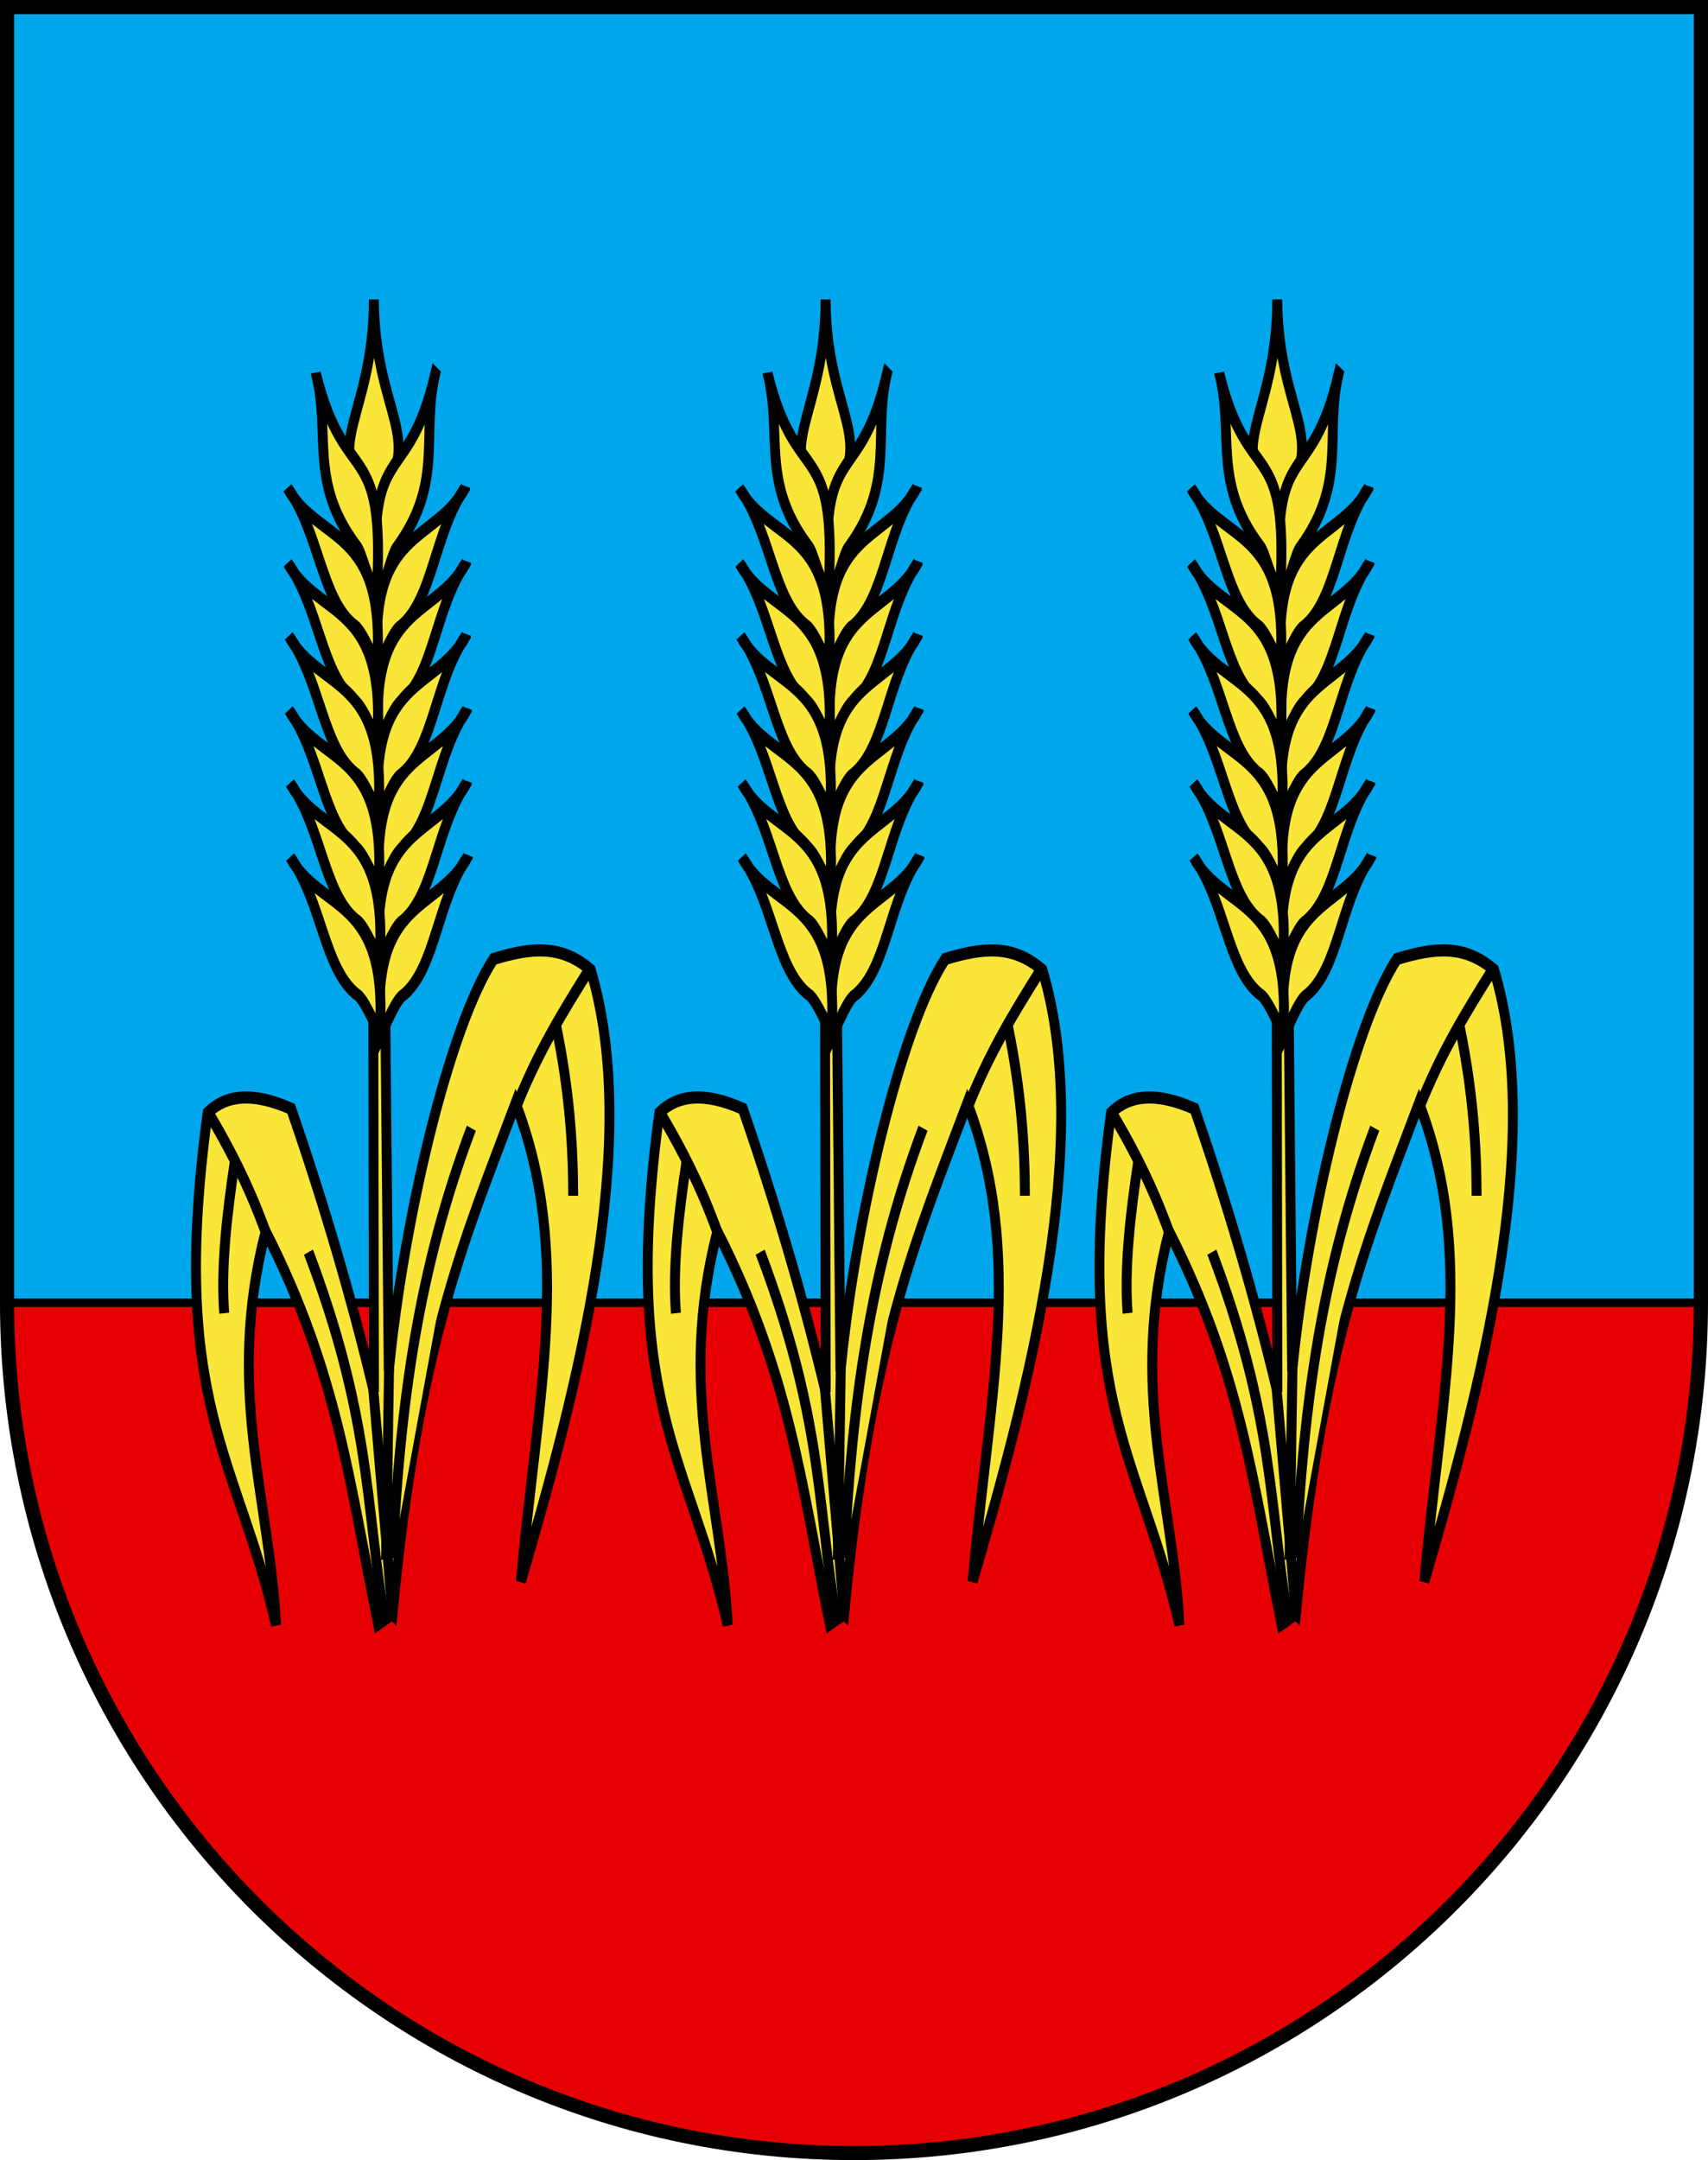 ﻿<?xml version="1.0" encoding="UTF-8" standalone="no"?>
<svg
   xmlns:dc="http://purl.org/dc/elements/1.1/"
   xmlns:cc="http://creativecommons.org/ns#"
   xmlns:rdf="http://www.w3.org/1999/02/22-rdf-syntax-ns#"
   xmlns:svg="http://www.w3.org/2000/svg"
   xmlns="http://www.w3.org/2000/svg"
   xmlns:sodipodi="http://sodipodi.sourceforge.net/DTD/sodipodi-0.dtd"
   xmlns:inkscape="http://www.inkscape.org/namespaces/inkscape"
   height="765"
   width="605"
   version="1.0"
   id="svg20"
   sodipodi:version="0.32"
   inkscape:version="0.91 r13725"
   sodipodi:docname="COMUNE_AA-Stemma.svg"
   inkscape:output_extension="org.inkscape.output.svg.inkscape"
   sodipodi:modified="true">
  <defs
     id="defs29" />
  <sodipodi:namedview
     inkscape:window-height="665"
     inkscape:window-width="1304"
     inkscape:pageshadow="2"
     inkscape:pageopacity="0.0"
     guidetolerance="10.0"
     gridtolerance="10.0"
     objecttolerance="10.0"
     borderopacity="1.0"
     bordercolor="#666666"
     pagecolor="#ffffff"
     id="base"
     inkscape:zoom="0.47449367"
     inkscape:cx="446.54987"
     inkscape:cy="400.31418"
     inkscape:window-x="19"
     inkscape:window-y="8"
     inkscape:current-layer="layer1"
     showgrid="false"
     showguides="true"
     inkscape:guide-bbox="true"
     inkscape:window-maximized="0"
     inkscape:snap-bbox="false"
     inkscape:bbox-paths="true"
     inkscape:bbox-nodes="true"
     inkscape:snap-bbox-edge-midpoints="true"
     inkscape:snap-bbox-midpoints="true"
     inkscape:object-paths="true"
     inkscape:snap-intersection-paths="true"
     inkscape:object-nodes="true"
     inkscape:snap-smooth-nodes="true"
     inkscape:snap-midpoints="true"
     inkscape:snap-global="true"
     inkscape:snap-nodes="false"
     inkscape:snap-object-midpoints="true"
     inkscape:snap-others="false" />
  <desc
     id="desc22">Coat of arms of Prato allo Stelvio/Prad am Stilfserjoch</desc>
  <g
     inkscape:groupmode="layer"
     id="layer1"
     inkscape:label="Fond écu"
     style="opacity:1"
     transform="translate(1,1)">
    <path
       id="path1899"
       d="M 1.5,460.368 C 1.5,626.678 135.815,761.5 301.5,761.5 467.185,761.5 601.5,626.678 601.5,460.368 c -600,-2e-5 0,0 -600,0 z"
       style="fill:#e60003;fill-opacity:1;stroke:#000000;stroke-width:0;stroke-miterlimit:4;stroke-dasharray:none;stroke-opacity:1"
       inkscape:connector-curvature="0"
       sodipodi:nodetypes="cscc" />
    <path
       inkscape:connector-curvature="0"
       id="path1899-3"
       d="m 1.5,1.5 0,458.868 c 600,2e-5 -5e-6,2e-5 600,0 l 0,-458.868 z"
       style="opacity:1;fill:#00a6ec;fill-opacity:1;stroke:#000000;stroke-width:0;stroke-miterlimit:4;stroke-dasharray:none;stroke-opacity:1"
       sodipodi:nodetypes="ccccc" />
    <path
       style="fill:black;fill-opacity:1;stroke:none;stroke-width:5;stroke-miterlimit:4;stroke-dasharray:none;stroke-opacity:1"
       d="M -1,-1 L -1,1.5 L -1,460.375 C -1,628.032 134.458,764 301.5,764 C 468.542,764 604,628.032 604,460.375 L 604,1.5 L 604,-1 L 601.5,-1 L 1.5,-1 L -1,-1 z M 4,4 L 599,4 L 599,460.375 C 599,625.34 465.829,759 301.5,759 C 137.171,759 4,625.34 4,460.375 L 4,4 z "
       id="path2843" />
    <path
       style="fill:none;fill-rule:evenodd;stroke:#000000;stroke-width:3;stroke-linecap:butt;stroke-linejoin:miter;stroke-opacity:1;stroke-miterlimit:4;stroke-dasharray:none"
       d="m 1.5,460.368 600,0"
       id="path4139"
       inkscape:connector-curvature="0" />
    <g
       id="g4799">
      <g
         id="g8763"
         style="display:inline;opacity:1;fill:#fae638;fill-opacity:1;stroke:#000000;stroke-width:3;stroke-miterlimit:4;stroke-dasharray:none;stroke-opacity:1"
         transform="matrix(-1.023,0,0,1.255,1270.529,-27.117)">
        <g
           style="fill:#fae638;fill-opacity:1"
           id="g2288"
           transform="matrix(0.857,-0.758,0.758,0.857,-60.668,913.133)">
          <path
             style="fill:#fae638;fill-opacity:1;fill-rule:evenodd;stroke:#000000;stroke-width:3;stroke-linecap:butt;stroke-linejoin:miter;stroke-miterlimit:4;stroke-dasharray:none;stroke-opacity:1"
             d="m 1017.46,390.159 c 38.552,-55.338 45.081,-84.275 55.556,-119.048 -37.682,16.27 -52.886,49.952 -79.365,87.302 18.743,-46.96 44.27,-105.443 84.127,-126.984 10.903,1.209 17.138,7.787 23.809,17.46 -1.058,21.492 -21.958,65.853 -43.651,97.222 l 57.143,-63.095 2.778,2.381 -59.921,67.46 c 20.616,-12.982 42.347,-24.849 65.079,-35.714 11.772,4.683 17.051,10.664 18.254,17.46 -38.516,61.486 -63.176,57.699 -99.206,80.952 22.248,-22.241 50.052,-33.371 66.667,-70.635 -39.732,11.838 -59.941,29.548 -89.683,50 l -1.587,-4.762 z"
             id="path8765"
             sodipodi:nodetypes="ccccccccccccccc"
             inkscape:connector-curvature="0" />
          <g
             style="fill:#fae638;fill-opacity:1;stroke:#000000;stroke-width:3;stroke-miterlimit:4;stroke-dasharray:none;stroke-opacity:1"
             id="g8767">
            <path
               sodipodi:nodetypes="ccc"
               id="path8769"
               d="m 1236.49,151.036 c -19.492,22.085 -11.329,38.486 -33.552,37.354 -1.551,-22.514 14.377,-16.024 33.552,-37.354 z"
               style="display:inline;fill:#fae638;fill-opacity:1;fill-rule:evenodd;stroke:#000000;stroke-width:3;stroke-linecap:butt;stroke-linejoin:miter;stroke-miterlimit:4;stroke-dasharray:none;stroke-opacity:1"
               inkscape:connector-curvature="0" />
            <g
               style="fill:#fae638;fill-opacity:1;stroke:#000000;stroke-width:3;stroke-miterlimit:4;stroke-dasharray:none;stroke-opacity:1"
               id="g8771">
              <path
                 style="display:inline;fill:#fae638;fill-opacity:1;fill-rule:evenodd;stroke:#000000;stroke-width:3;stroke-linecap:butt;stroke-linejoin:miter;stroke-miterlimit:4;stroke-dasharray:none;stroke-opacity:1"
                 d="m 1210.439,152.46 c -13.245,27.249 5.455,25.132 -22.222,51.587 -1.134,-3.377 2.915,-9.586 2.551,-12.341 0.137,-21.16 13.048,-25.216 19.672,-39.246 z"
                 id="path8773"
                 sodipodi:nodetypes="cccc"
                 inkscape:connector-curvature="0" />
              <path
                 style="display:inline;fill:#fae638;fill-opacity:1;fill-rule:evenodd;stroke:#000000;stroke-width:3;stroke-linecap:butt;stroke-linejoin:miter;stroke-miterlimit:4;stroke-dasharray:none;stroke-opacity:1"
                 d="m 1185.042,167.54 c -2.531,16.138 15.772,27.116 -9.524,50.397 0.91,-4.095 2.412,-9.997 1.461,-12.117 -2.788,-11.344 7.739,-23.86 8.063,-38.28 z"
                 id="path8775"
                 sodipodi:nodetypes="cccc"
                 inkscape:connector-curvature="0" />
              <path
                 style="display:inline;fill:#fae638;fill-opacity:1;fill-rule:evenodd;stroke:#000000;stroke-width:3;stroke-linecap:butt;stroke-linejoin:miter;stroke-miterlimit:4;stroke-dasharray:none;stroke-opacity:1"
                 d="m 1172.578,181.23 c -2.531,16.138 15.772,27.116 -9.524,50.397 0.91,-4.095 2.412,-9.997 1.461,-12.117 -2.788,-11.344 7.739,-23.86 8.063,-38.28 z"
                 id="path8777"
                 sodipodi:nodetypes="cccc"
                 inkscape:connector-curvature="0" />
              <path
                 style="display:inline;fill:#fae638;fill-opacity:1;fill-rule:evenodd;stroke:#000000;stroke-width:3;stroke-linecap:butt;stroke-linejoin:miter;stroke-miterlimit:4;stroke-dasharray:none;stroke-opacity:1"
                 d="m 1160.673,194.722 c -2.531,16.138 15.772,27.116 -9.524,50.397 0.91,-4.095 2.412,-9.997 1.461,-12.117 -2.788,-11.344 7.739,-23.86 8.063,-38.28 z"
                 id="path8779"
                 sodipodi:nodetypes="cccc"
                 inkscape:connector-curvature="0" />
              <path
                 style="display:inline;fill:#fae638;fill-opacity:1;fill-rule:evenodd;stroke:#000000;stroke-width:3;stroke-linecap:butt;stroke-linejoin:miter;stroke-miterlimit:4;stroke-dasharray:none;stroke-opacity:1"
                 d="m 1148.372,208.214 c -2.531,16.138 15.772,27.116 -9.524,50.397 0.91,-4.095 2.412,-9.997 1.461,-12.117 -2.788,-11.344 7.739,-23.86 8.063,-38.28 z"
                 id="path8781"
                 sodipodi:nodetypes="cccc"
                 inkscape:connector-curvature="0" />
              <path
                 style="display:inline;fill:#fae638;fill-opacity:1;fill-rule:evenodd;stroke:#000000;stroke-width:3;stroke-linecap:butt;stroke-linejoin:miter;stroke-miterlimit:4;stroke-dasharray:none;stroke-opacity:1"
                 d="m 1136.467,221.706 c -2.531,16.138 15.772,27.116 -9.524,50.397 0.91,-4.095 2.412,-9.997 1.461,-12.117 -2.788,-11.344 7.739,-23.86 8.063,-38.28 z"
                 id="path8783"
                 sodipodi:nodetypes="cccc"
                 inkscape:connector-curvature="0" />
              <path
                 style="display:inline;fill:#fae638;fill-opacity:1;fill-rule:evenodd;stroke:#000000;stroke-width:3;stroke-linecap:butt;stroke-linejoin:miter;stroke-miterlimit:4;stroke-dasharray:none;stroke-opacity:1"
                 d="m 1124.165,235.198 c -2.531,16.138 15.772,27.116 -9.524,50.397 0.91,-4.095 2.412,-9.997 1.461,-12.117 -2.788,-11.344 7.739,-23.86 8.063,-38.28 z"
                 id="path8785"
                 sodipodi:nodetypes="cccc"
                 inkscape:connector-curvature="0" />
            </g>
            <g
               transform="matrix(-0.105,-0.995,-0.995,0.105,1516.331,1364.704)"
               id="g8787"
               style="display:inline;fill:#fae638;fill-opacity:1;stroke:#000000;stroke-width:3;stroke-miterlimit:4;stroke-dasharray:none;stroke-opacity:1">
              <path
                 style="display:inline;fill:#fae638;fill-opacity:1;fill-rule:evenodd;stroke:#000000;stroke-width:3;stroke-linecap:butt;stroke-linejoin:miter;stroke-miterlimit:4;stroke-dasharray:none;stroke-opacity:1"
                 d="m 1210.439,152.46 c -13.245,27.249 5.455,25.132 -22.222,51.587 -1.134,-3.377 2.915,-9.586 2.551,-12.341 0.137,-21.16 13.048,-25.216 19.672,-39.246 z"
                 id="path8789"
                 sodipodi:nodetypes="cccc"
                 inkscape:connector-curvature="0" />
              <path
                 style="display:inline;fill:#fae638;fill-opacity:1;fill-rule:evenodd;stroke:#000000;stroke-width:3;stroke-linecap:butt;stroke-linejoin:miter;stroke-miterlimit:4;stroke-dasharray:none;stroke-opacity:1"
                 d="m 1185.042,167.54 c -2.531,16.138 15.772,27.116 -9.524,50.397 0.91,-4.095 2.412,-9.997 1.461,-12.117 -2.788,-11.344 7.739,-23.86 8.063,-38.28 z"
                 id="path8791"
                 sodipodi:nodetypes="cccc"
                 inkscape:connector-curvature="0" />
              <path
                 style="display:inline;fill:#fae638;fill-opacity:1;fill-rule:evenodd;stroke:#000000;stroke-width:3;stroke-linecap:butt;stroke-linejoin:miter;stroke-miterlimit:4;stroke-dasharray:none;stroke-opacity:1"
                 d="m 1172.578,181.23 c -2.531,16.138 15.772,27.116 -9.524,50.397 0.91,-4.095 2.412,-9.997 1.461,-12.117 -2.788,-11.344 7.739,-23.86 8.063,-38.28 z"
                 id="path8793"
                 sodipodi:nodetypes="cccc"
                 inkscape:connector-curvature="0" />
              <path
                 style="display:inline;fill:#fae638;fill-opacity:1;fill-rule:evenodd;stroke:#000000;stroke-width:3;stroke-linecap:butt;stroke-linejoin:miter;stroke-miterlimit:4;stroke-dasharray:none;stroke-opacity:1"
                 d="m 1160.673,194.722 c -2.531,16.138 15.772,27.116 -9.524,50.397 0.91,-4.095 2.412,-9.997 1.461,-12.117 -2.788,-11.344 7.739,-23.86 8.063,-38.28 z"
                 id="path8795"
                 sodipodi:nodetypes="cccc"
                 inkscape:connector-curvature="0" />
              <path
                 style="display:inline;fill:#fae638;fill-opacity:1;fill-rule:evenodd;stroke:#000000;stroke-width:3;stroke-linecap:butt;stroke-linejoin:miter;stroke-miterlimit:4;stroke-dasharray:none;stroke-opacity:1"
                 d="m 1148.372,208.214 c -2.531,16.138 15.772,27.116 -9.524,50.397 0.91,-4.095 2.412,-9.997 1.461,-12.117 -2.788,-11.344 7.739,-23.86 8.063,-38.28 z"
                 id="path8797"
                 sodipodi:nodetypes="cccc"
                 inkscape:connector-curvature="0" />
              <path
                 style="display:inline;fill:#fae638;fill-opacity:1;fill-rule:evenodd;stroke:#000000;stroke-width:3;stroke-linecap:butt;stroke-linejoin:miter;stroke-miterlimit:4;stroke-dasharray:none;stroke-opacity:1"
                 d="m 1136.467,221.706 c -2.531,16.138 15.772,27.116 -9.524,50.397 0.91,-4.095 2.412,-9.997 1.461,-12.117 -2.788,-11.344 7.739,-23.86 8.063,-38.28 z"
                 id="path8799"
                 sodipodi:nodetypes="cccc"
                 inkscape:connector-curvature="0" />
              <path
                 style="display:inline;fill:#fae638;fill-opacity:1;fill-rule:evenodd;stroke:#000000;stroke-width:3;stroke-linecap:butt;stroke-linejoin:miter;stroke-miterlimit:4;stroke-dasharray:none;stroke-opacity:1"
                 d="m 1124.165,235.198 c -2.531,16.138 15.772,27.116 -9.524,50.397 0.91,-4.095 2.412,-9.997 1.461,-12.117 -2.788,-11.344 7.739,-23.86 8.063,-38.28 z"
                 id="path8801"
                 sodipodi:nodetypes="cccc"
                 inkscape:connector-curvature="0" />
            </g>
          </g>
          <path
             style="fill:#fae638;fill-opacity:1;fill-rule:evenodd;stroke:#000000;stroke-width:3;stroke-linecap:butt;stroke-linejoin:miter;stroke-miterlimit:4;stroke-dasharray:none;stroke-opacity:1"
             d="m 1072.222,271.905 c 4.049,-14.401 5.042,-27.121 5.952,-40.476"
             id="path8803"
             sodipodi:nodetypes="cc"
             inkscape:connector-curvature="0" />
          <path
             style="fill:#fae638;fill-opacity:1;fill-rule:evenodd;stroke:#000000;stroke-width:3;stroke-linecap:butt;stroke-linejoin:miter;stroke-miterlimit:4;stroke-dasharray:none;stroke-opacity:1"
             d="m 1076.19,248.889 c -13.488,9.259 -23.125,18.519 -31.349,27.778"
             id="path8805"
             sodipodi:nodetypes="cc"
             inkscape:connector-curvature="0" />
          <path
             style="fill:#fae638;fill-opacity:1;fill-rule:evenodd;stroke:#000000;stroke-width:3;stroke-linecap:butt;stroke-linejoin:miter;stroke-miterlimit:4;stroke-dasharray:none;stroke-opacity:1"
             d="m 1078.968,284.603 c -10.978,36.655 -28.945,65.318 -52.381,95.238"
             id="path8807"
             sodipodi:nodetypes="cc"
             inkscape:connector-curvature="0" />
          <path
             style="fill:#fae638;fill-opacity:1;fill-rule:evenodd;stroke:#000000;stroke-width:3;stroke-linecap:butt;stroke-linejoin:miter;stroke-miterlimit:4;stroke-dasharray:none;stroke-opacity:1"
             d="m 1060.318,350.873 -42.857,39.286 0,0"
             id="path8809"
             inkscape:connector-curvature="0" />
          <path
             style="fill:#fae638;fill-opacity:1;fill-rule:evenodd;stroke:#000000;stroke-width:3;stroke-linecap:butt;stroke-linejoin:miter;stroke-miterlimit:4;stroke-dasharray:none;stroke-opacity:1"
             d="m 1059.524,344.127 -31.746,37.302"
             id="path8811"
             sodipodi:nodetypes="cc"
             inkscape:connector-curvature="0" />
          <path
             style="fill:#fae638;fill-opacity:1;fill-rule:evenodd;stroke:#000000;stroke-width:3;stroke-linecap:butt;stroke-linejoin:miter;stroke-miterlimit:4;stroke-dasharray:none;stroke-opacity:1"
             d="m 1095.635,340.159 c -40.829,17.857 -53.483,34.524 -76.984,52.381"
             id="path8813"
             sodipodi:nodetypes="cc"
             inkscape:connector-curvature="0" />
          <path
             style="fill:#fae638;fill-opacity:1;fill-rule:evenodd;stroke:#000000;stroke-width:3;stroke-linecap:butt;stroke-linejoin:miter;stroke-miterlimit:4;stroke-dasharray:none;stroke-opacity:1"
             d="m 1107.143,345.714 c 8.843,-4.157 19.221,-8.008 33.333,-11.111"
             id="path8815"
             sodipodi:nodetypes="cc"
             inkscape:connector-curvature="0" />
          <path
             style="fill:#fae638;fill-opacity:1;fill-rule:evenodd;stroke:#000000;stroke-width:3;stroke-linecap:butt;stroke-linejoin:miter;stroke-miterlimit:4;stroke-dasharray:none;stroke-opacity:1"
             d="m 1127.381,337.778 c -7.115,11.884 -14.454,22.871 -22.619,30.556"
             id="path8817"
             sodipodi:nodetypes="cc"
             inkscape:connector-curvature="0" />
        </g>
      </g>
      <g
         id="g8763-6"
         style="display:inline;opacity:1;fill:#fae638;fill-opacity:1;stroke:#000000;stroke-width:3;stroke-miterlimit:4;stroke-dasharray:none;stroke-opacity:1"
         transform="matrix(-1.023,0,0,1.255,1430.528,-27.117)">
        <g
           style="fill:#fae638;fill-opacity:1"
           id="g2288-5"
           transform="matrix(0.857,-0.758,0.758,0.857,-60.668,913.133)">
          <path
             style="fill:#fae638;fill-opacity:1;fill-rule:evenodd;stroke:#000000;stroke-width:3;stroke-linecap:butt;stroke-linejoin:miter;stroke-miterlimit:4;stroke-dasharray:none;stroke-opacity:1"
             d="m 1017.46,390.159 c 38.552,-55.338 45.081,-84.275 55.556,-119.048 -37.682,16.27 -52.886,49.952 -79.365,87.302 18.743,-46.96 44.27,-105.443 84.127,-126.984 10.903,1.209 17.138,7.787 23.809,17.46 -1.058,21.492 -21.958,65.853 -43.651,97.222 l 57.143,-63.095 2.778,2.381 -59.921,67.46 c 20.616,-12.982 42.347,-24.849 65.079,-35.714 11.772,4.683 17.051,10.664 18.254,17.46 -38.516,61.486 -63.176,57.699 -99.206,80.952 22.248,-22.241 50.052,-33.371 66.667,-70.635 -39.732,11.838 -59.941,29.548 -89.683,50 l -1.587,-4.762 z"
             id="path8765-8"
             sodipodi:nodetypes="ccccccccccccccc"
             inkscape:connector-curvature="0" />
          <g
             style="fill:#fae638;fill-opacity:1;stroke:#000000;stroke-width:3;stroke-miterlimit:4;stroke-dasharray:none;stroke-opacity:1"
             id="g8767-7">
            <path
               sodipodi:nodetypes="ccc"
               id="path8769-6"
               d="m 1236.49,151.036 c -19.492,22.085 -11.329,38.486 -33.552,37.354 -1.551,-22.514 14.377,-16.024 33.552,-37.354 z"
               style="display:inline;fill:#fae638;fill-opacity:1;fill-rule:evenodd;stroke:#000000;stroke-width:3;stroke-linecap:butt;stroke-linejoin:miter;stroke-miterlimit:4;stroke-dasharray:none;stroke-opacity:1"
               inkscape:connector-curvature="0" />
            <g
               style="fill:#fae638;fill-opacity:1;stroke:#000000;stroke-width:3;stroke-miterlimit:4;stroke-dasharray:none;stroke-opacity:1"
               id="g8771-9">
              <path
                 style="display:inline;fill:#fae638;fill-opacity:1;fill-rule:evenodd;stroke:#000000;stroke-width:3;stroke-linecap:butt;stroke-linejoin:miter;stroke-miterlimit:4;stroke-dasharray:none;stroke-opacity:1"
                 d="m 1210.439,152.46 c -13.245,27.249 5.455,25.132 -22.222,51.587 -1.134,-3.377 2.915,-9.586 2.551,-12.341 0.137,-21.16 13.048,-25.216 19.672,-39.246 z"
                 id="path8773-9"
                 sodipodi:nodetypes="cccc"
                 inkscape:connector-curvature="0" />
              <path
                 style="display:inline;fill:#fae638;fill-opacity:1;fill-rule:evenodd;stroke:#000000;stroke-width:3;stroke-linecap:butt;stroke-linejoin:miter;stroke-miterlimit:4;stroke-dasharray:none;stroke-opacity:1"
                 d="m 1185.042,167.54 c -2.531,16.138 15.772,27.116 -9.524,50.397 0.91,-4.095 2.412,-9.997 1.461,-12.117 -2.788,-11.344 7.739,-23.86 8.063,-38.28 z"
                 id="path8775-7"
                 sodipodi:nodetypes="cccc"
                 inkscape:connector-curvature="0" />
              <path
                 style="display:inline;fill:#fae638;fill-opacity:1;fill-rule:evenodd;stroke:#000000;stroke-width:3;stroke-linecap:butt;stroke-linejoin:miter;stroke-miterlimit:4;stroke-dasharray:none;stroke-opacity:1"
                 d="m 1172.578,181.23 c -2.531,16.138 15.772,27.116 -9.524,50.397 0.91,-4.095 2.412,-9.997 1.461,-12.117 -2.788,-11.344 7.739,-23.86 8.063,-38.28 z"
                 id="path8777-8"
                 sodipodi:nodetypes="cccc"
                 inkscape:connector-curvature="0" />
              <path
                 style="display:inline;fill:#fae638;fill-opacity:1;fill-rule:evenodd;stroke:#000000;stroke-width:3;stroke-linecap:butt;stroke-linejoin:miter;stroke-miterlimit:4;stroke-dasharray:none;stroke-opacity:1"
                 d="m 1160.673,194.722 c -2.531,16.138 15.772,27.116 -9.524,50.397 0.91,-4.095 2.412,-9.997 1.461,-12.117 -2.788,-11.344 7.739,-23.86 8.063,-38.28 z"
                 id="path8779-4"
                 sodipodi:nodetypes="cccc"
                 inkscape:connector-curvature="0" />
              <path
                 style="display:inline;fill:#fae638;fill-opacity:1;fill-rule:evenodd;stroke:#000000;stroke-width:3;stroke-linecap:butt;stroke-linejoin:miter;stroke-miterlimit:4;stroke-dasharray:none;stroke-opacity:1"
                 d="m 1148.372,208.214 c -2.531,16.138 15.772,27.116 -9.524,50.397 0.91,-4.095 2.412,-9.997 1.461,-12.117 -2.788,-11.344 7.739,-23.86 8.063,-38.28 z"
                 id="path8781-6"
                 sodipodi:nodetypes="cccc"
                 inkscape:connector-curvature="0" />
              <path
                 style="display:inline;fill:#fae638;fill-opacity:1;fill-rule:evenodd;stroke:#000000;stroke-width:3;stroke-linecap:butt;stroke-linejoin:miter;stroke-miterlimit:4;stroke-dasharray:none;stroke-opacity:1"
                 d="m 1136.467,221.706 c -2.531,16.138 15.772,27.116 -9.524,50.397 0.91,-4.095 2.412,-9.997 1.461,-12.117 -2.788,-11.344 7.739,-23.86 8.063,-38.28 z"
                 id="path8783-3"
                 sodipodi:nodetypes="cccc"
                 inkscape:connector-curvature="0" />
              <path
                 style="display:inline;fill:#fae638;fill-opacity:1;fill-rule:evenodd;stroke:#000000;stroke-width:3;stroke-linecap:butt;stroke-linejoin:miter;stroke-miterlimit:4;stroke-dasharray:none;stroke-opacity:1"
                 d="m 1124.165,235.198 c -2.531,16.138 15.772,27.116 -9.524,50.397 0.91,-4.095 2.412,-9.997 1.461,-12.117 -2.788,-11.344 7.739,-23.86 8.063,-38.28 z"
                 id="path8785-3"
                 sodipodi:nodetypes="cccc"
                 inkscape:connector-curvature="0" />
            </g>
            <g
               transform="matrix(-0.105,-0.995,-0.995,0.105,1516.331,1364.704)"
               id="g8787-5"
               style="display:inline;fill:#fae638;fill-opacity:1;stroke:#000000;stroke-width:3;stroke-miterlimit:4;stroke-dasharray:none;stroke-opacity:1">
              <path
                 style="display:inline;fill:#fae638;fill-opacity:1;fill-rule:evenodd;stroke:#000000;stroke-width:3;stroke-linecap:butt;stroke-linejoin:miter;stroke-miterlimit:4;stroke-dasharray:none;stroke-opacity:1"
                 d="m 1210.439,152.46 c -13.245,27.249 5.455,25.132 -22.222,51.587 -1.134,-3.377 2.915,-9.586 2.551,-12.341 0.137,-21.16 13.048,-25.216 19.672,-39.246 z"
                 id="path8789-0"
                 sodipodi:nodetypes="cccc"
                 inkscape:connector-curvature="0" />
              <path
                 style="display:inline;fill:#fae638;fill-opacity:1;fill-rule:evenodd;stroke:#000000;stroke-width:3;stroke-linecap:butt;stroke-linejoin:miter;stroke-miterlimit:4;stroke-dasharray:none;stroke-opacity:1"
                 d="m 1185.042,167.54 c -2.531,16.138 15.772,27.116 -9.524,50.397 0.91,-4.095 2.412,-9.997 1.461,-12.117 -2.788,-11.344 7.739,-23.86 8.063,-38.28 z"
                 id="path8791-3"
                 sodipodi:nodetypes="cccc"
                 inkscape:connector-curvature="0" />
              <path
                 style="display:inline;fill:#fae638;fill-opacity:1;fill-rule:evenodd;stroke:#000000;stroke-width:3;stroke-linecap:butt;stroke-linejoin:miter;stroke-miterlimit:4;stroke-dasharray:none;stroke-opacity:1"
                 d="m 1172.578,181.23 c -2.531,16.138 15.772,27.116 -9.524,50.397 0.91,-4.095 2.412,-9.997 1.461,-12.117 -2.788,-11.344 7.739,-23.86 8.063,-38.28 z"
                 id="path8793-0"
                 sodipodi:nodetypes="cccc"
                 inkscape:connector-curvature="0" />
              <path
                 style="display:inline;fill:#fae638;fill-opacity:1;fill-rule:evenodd;stroke:#000000;stroke-width:3;stroke-linecap:butt;stroke-linejoin:miter;stroke-miterlimit:4;stroke-dasharray:none;stroke-opacity:1"
                 d="m 1160.673,194.722 c -2.531,16.138 15.772,27.116 -9.524,50.397 0.91,-4.095 2.412,-9.997 1.461,-12.117 -2.788,-11.344 7.739,-23.86 8.063,-38.28 z"
                 id="path8795-2"
                 sodipodi:nodetypes="cccc"
                 inkscape:connector-curvature="0" />
              <path
                 style="display:inline;fill:#fae638;fill-opacity:1;fill-rule:evenodd;stroke:#000000;stroke-width:3;stroke-linecap:butt;stroke-linejoin:miter;stroke-miterlimit:4;stroke-dasharray:none;stroke-opacity:1"
                 d="m 1148.372,208.214 c -2.531,16.138 15.772,27.116 -9.524,50.397 0.91,-4.095 2.412,-9.997 1.461,-12.117 -2.788,-11.344 7.739,-23.86 8.063,-38.28 z"
                 id="path8797-5"
                 sodipodi:nodetypes="cccc"
                 inkscape:connector-curvature="0" />
              <path
                 style="display:inline;fill:#fae638;fill-opacity:1;fill-rule:evenodd;stroke:#000000;stroke-width:3;stroke-linecap:butt;stroke-linejoin:miter;stroke-miterlimit:4;stroke-dasharray:none;stroke-opacity:1"
                 d="m 1136.467,221.706 c -2.531,16.138 15.772,27.116 -9.524,50.397 0.91,-4.095 2.412,-9.997 1.461,-12.117 -2.788,-11.344 7.739,-23.86 8.063,-38.28 z"
                 id="path8799-3"
                 sodipodi:nodetypes="cccc"
                 inkscape:connector-curvature="0" />
              <path
                 style="display:inline;fill:#fae638;fill-opacity:1;fill-rule:evenodd;stroke:#000000;stroke-width:3;stroke-linecap:butt;stroke-linejoin:miter;stroke-miterlimit:4;stroke-dasharray:none;stroke-opacity:1"
                 d="m 1124.165,235.198 c -2.531,16.138 15.772,27.116 -9.524,50.397 0.91,-4.095 2.412,-9.997 1.461,-12.117 -2.788,-11.344 7.739,-23.86 8.063,-38.28 z"
                 id="path8801-4"
                 sodipodi:nodetypes="cccc"
                 inkscape:connector-curvature="0" />
            </g>
          </g>
          <path
             style="fill:#fae638;fill-opacity:1;fill-rule:evenodd;stroke:#000000;stroke-width:3;stroke-linecap:butt;stroke-linejoin:miter;stroke-miterlimit:4;stroke-dasharray:none;stroke-opacity:1"
             d="m 1072.222,271.905 c 4.049,-14.401 5.042,-27.121 5.952,-40.476"
             id="path8803-8"
             sodipodi:nodetypes="cc"
             inkscape:connector-curvature="0" />
          <path
             style="fill:#fae638;fill-opacity:1;fill-rule:evenodd;stroke:#000000;stroke-width:3;stroke-linecap:butt;stroke-linejoin:miter;stroke-miterlimit:4;stroke-dasharray:none;stroke-opacity:1"
             d="m 1076.19,248.889 c -13.488,9.259 -23.125,18.519 -31.349,27.778"
             id="path8805-8"
             sodipodi:nodetypes="cc"
             inkscape:connector-curvature="0" />
          <path
             style="fill:#fae638;fill-opacity:1;fill-rule:evenodd;stroke:#000000;stroke-width:3;stroke-linecap:butt;stroke-linejoin:miter;stroke-miterlimit:4;stroke-dasharray:none;stroke-opacity:1"
             d="m 1078.968,284.603 c -10.978,36.655 -28.945,65.318 -52.381,95.238"
             id="path8807-0"
             sodipodi:nodetypes="cc"
             inkscape:connector-curvature="0" />
          <path
             style="fill:#fae638;fill-opacity:1;fill-rule:evenodd;stroke:#000000;stroke-width:3;stroke-linecap:butt;stroke-linejoin:miter;stroke-miterlimit:4;stroke-dasharray:none;stroke-opacity:1"
             d="m 1060.318,350.873 -42.857,39.286 0,0"
             id="path8809-2"
             inkscape:connector-curvature="0" />
          <path
             style="fill:#fae638;fill-opacity:1;fill-rule:evenodd;stroke:#000000;stroke-width:3;stroke-linecap:butt;stroke-linejoin:miter;stroke-miterlimit:4;stroke-dasharray:none;stroke-opacity:1"
             d="m 1059.524,344.127 -31.746,37.302"
             id="path8811-9"
             sodipodi:nodetypes="cc"
             inkscape:connector-curvature="0" />
          <path
             style="fill:#fae638;fill-opacity:1;fill-rule:evenodd;stroke:#000000;stroke-width:3;stroke-linecap:butt;stroke-linejoin:miter;stroke-miterlimit:4;stroke-dasharray:none;stroke-opacity:1"
             d="m 1095.635,340.159 c -40.829,17.857 -53.483,34.524 -76.984,52.381"
             id="path8813-2"
             sodipodi:nodetypes="cc"
             inkscape:connector-curvature="0" />
          <path
             style="fill:#fae638;fill-opacity:1;fill-rule:evenodd;stroke:#000000;stroke-width:3;stroke-linecap:butt;stroke-linejoin:miter;stroke-miterlimit:4;stroke-dasharray:none;stroke-opacity:1"
             d="m 1107.143,345.714 c 8.843,-4.157 19.221,-8.008 33.333,-11.111"
             id="path8815-7"
             sodipodi:nodetypes="cc"
             inkscape:connector-curvature="0" />
          <path
             style="fill:#fae638;fill-opacity:1;fill-rule:evenodd;stroke:#000000;stroke-width:3;stroke-linecap:butt;stroke-linejoin:miter;stroke-miterlimit:4;stroke-dasharray:none;stroke-opacity:1"
             d="m 1127.381,337.778 c -7.115,11.884 -14.454,22.871 -22.619,30.556"
             id="path8817-8"
             sodipodi:nodetypes="cc"
             inkscape:connector-curvature="0" />
        </g>
      </g>
      <g
         id="g8763-1"
         style="display:inline;opacity:1;fill:#fae638;fill-opacity:1;stroke:#000000;stroke-width:3;stroke-miterlimit:4;stroke-dasharray:none;stroke-opacity:1"
         transform="matrix(-1.023,0,0,1.255,1590.528,-27.117)">
        <g
           style="fill:#fae638;fill-opacity:1"
           id="g2288-6"
           transform="matrix(0.857,-0.758,0.758,0.857,-60.668,913.133)">
          <path
             style="fill:#fae638;fill-opacity:1;fill-rule:evenodd;stroke:#000000;stroke-width:3;stroke-linecap:butt;stroke-linejoin:miter;stroke-miterlimit:4;stroke-dasharray:none;stroke-opacity:1"
             d="m 1017.46,390.159 c 38.552,-55.338 45.081,-84.275 55.556,-119.048 -37.682,16.27 -52.886,49.952 -79.365,87.302 18.743,-46.96 44.27,-105.443 84.127,-126.984 10.903,1.209 17.138,7.787 23.809,17.46 -1.058,21.492 -21.958,65.853 -43.651,97.222 l 57.143,-63.095 2.778,2.381 -59.921,67.46 c 20.616,-12.982 42.347,-24.849 65.079,-35.714 11.772,4.683 17.051,10.664 18.254,17.46 -38.516,61.486 -63.176,57.699 -99.206,80.952 22.248,-22.241 50.052,-33.371 66.667,-70.635 -39.732,11.838 -59.941,29.548 -89.683,50 l -1.587,-4.762 z"
             id="path8765-7"
             sodipodi:nodetypes="ccccccccccccccc"
             inkscape:connector-curvature="0" />
          <g
             style="fill:#fae638;fill-opacity:1;stroke:#000000;stroke-width:3;stroke-miterlimit:4;stroke-dasharray:none;stroke-opacity:1"
             id="g8767-0">
            <path
               sodipodi:nodetypes="ccc"
               id="path8769-5"
               d="m 1236.49,151.036 c -19.492,22.085 -11.329,38.486 -33.552,37.354 -1.551,-22.514 14.377,-16.024 33.552,-37.354 z"
               style="display:inline;fill:#fae638;fill-opacity:1;fill-rule:evenodd;stroke:#000000;stroke-width:3;stroke-linecap:butt;stroke-linejoin:miter;stroke-miterlimit:4;stroke-dasharray:none;stroke-opacity:1"
               inkscape:connector-curvature="0" />
            <g
               style="fill:#fae638;fill-opacity:1;stroke:#000000;stroke-width:3;stroke-miterlimit:4;stroke-dasharray:none;stroke-opacity:1"
               id="g8771-5">
              <path
                 style="display:inline;fill:#fae638;fill-opacity:1;fill-rule:evenodd;stroke:#000000;stroke-width:3;stroke-linecap:butt;stroke-linejoin:miter;stroke-miterlimit:4;stroke-dasharray:none;stroke-opacity:1"
                 d="m 1210.439,152.46 c -13.245,27.249 5.455,25.132 -22.222,51.587 -1.134,-3.377 2.915,-9.586 2.551,-12.341 0.137,-21.16 13.048,-25.216 19.672,-39.246 z"
                 id="path8773-90"
                 sodipodi:nodetypes="cccc"
                 inkscape:connector-curvature="0" />
              <path
                 style="display:inline;fill:#fae638;fill-opacity:1;fill-rule:evenodd;stroke:#000000;stroke-width:3;stroke-linecap:butt;stroke-linejoin:miter;stroke-miterlimit:4;stroke-dasharray:none;stroke-opacity:1"
                 d="m 1185.042,167.54 c -2.531,16.138 15.772,27.116 -9.524,50.397 0.91,-4.095 2.412,-9.997 1.461,-12.117 -2.788,-11.344 7.739,-23.86 8.063,-38.28 z"
                 id="path8775-2"
                 sodipodi:nodetypes="cccc"
                 inkscape:connector-curvature="0" />
              <path
                 style="display:inline;fill:#fae638;fill-opacity:1;fill-rule:evenodd;stroke:#000000;stroke-width:3;stroke-linecap:butt;stroke-linejoin:miter;stroke-miterlimit:4;stroke-dasharray:none;stroke-opacity:1"
                 d="m 1172.578,181.23 c -2.531,16.138 15.772,27.116 -9.524,50.397 0.91,-4.095 2.412,-9.997 1.461,-12.117 -2.788,-11.344 7.739,-23.86 8.063,-38.28 z"
                 id="path8777-81"
                 sodipodi:nodetypes="cccc"
                 inkscape:connector-curvature="0" />
              <path
                 style="display:inline;fill:#fae638;fill-opacity:1;fill-rule:evenodd;stroke:#000000;stroke-width:3;stroke-linecap:butt;stroke-linejoin:miter;stroke-miterlimit:4;stroke-dasharray:none;stroke-opacity:1"
                 d="m 1160.673,194.722 c -2.531,16.138 15.772,27.116 -9.524,50.397 0.91,-4.095 2.412,-9.997 1.461,-12.117 -2.788,-11.344 7.739,-23.86 8.063,-38.28 z"
                 id="path8779-1"
                 sodipodi:nodetypes="cccc"
                 inkscape:connector-curvature="0" />
              <path
                 style="display:inline;fill:#fae638;fill-opacity:1;fill-rule:evenodd;stroke:#000000;stroke-width:3;stroke-linecap:butt;stroke-linejoin:miter;stroke-miterlimit:4;stroke-dasharray:none;stroke-opacity:1"
                 d="m 1148.372,208.214 c -2.531,16.138 15.772,27.116 -9.524,50.397 0.91,-4.095 2.412,-9.997 1.461,-12.117 -2.788,-11.344 7.739,-23.86 8.063,-38.28 z"
                 id="path8781-7"
                 sodipodi:nodetypes="cccc"
                 inkscape:connector-curvature="0" />
              <path
                 style="display:inline;fill:#fae638;fill-opacity:1;fill-rule:evenodd;stroke:#000000;stroke-width:3;stroke-linecap:butt;stroke-linejoin:miter;stroke-miterlimit:4;stroke-dasharray:none;stroke-opacity:1"
                 d="m 1136.467,221.706 c -2.531,16.138 15.772,27.116 -9.524,50.397 0.91,-4.095 2.412,-9.997 1.461,-12.117 -2.788,-11.344 7.739,-23.86 8.063,-38.28 z"
                 id="path8783-0"
                 sodipodi:nodetypes="cccc"
                 inkscape:connector-curvature="0" />
              <path
                 style="display:inline;fill:#fae638;fill-opacity:1;fill-rule:evenodd;stroke:#000000;stroke-width:3;stroke-linecap:butt;stroke-linejoin:miter;stroke-miterlimit:4;stroke-dasharray:none;stroke-opacity:1"
                 d="m 1124.165,235.198 c -2.531,16.138 15.772,27.116 -9.524,50.397 0.91,-4.095 2.412,-9.997 1.461,-12.117 -2.788,-11.344 7.739,-23.86 8.063,-38.28 z"
                 id="path8785-1"
                 sodipodi:nodetypes="cccc"
                 inkscape:connector-curvature="0" />
            </g>
            <g
               transform="matrix(-0.105,-0.995,-0.995,0.105,1516.331,1364.704)"
               id="g8787-8"
               style="display:inline;fill:#fae638;fill-opacity:1;stroke:#000000;stroke-width:3;stroke-miterlimit:4;stroke-dasharray:none;stroke-opacity:1">
              <path
                 style="display:inline;fill:#fae638;fill-opacity:1;fill-rule:evenodd;stroke:#000000;stroke-width:3;stroke-linecap:butt;stroke-linejoin:miter;stroke-miterlimit:4;stroke-dasharray:none;stroke-opacity:1"
                 d="m 1210.439,152.46 c -13.245,27.249 5.455,25.132 -22.222,51.587 -1.134,-3.377 2.915,-9.586 2.551,-12.341 0.137,-21.16 13.048,-25.216 19.672,-39.246 z"
                 id="path8789-9"
                 sodipodi:nodetypes="cccc"
                 inkscape:connector-curvature="0" />
              <path
                 style="display:inline;fill:#fae638;fill-opacity:1;fill-rule:evenodd;stroke:#000000;stroke-width:3;stroke-linecap:butt;stroke-linejoin:miter;stroke-miterlimit:4;stroke-dasharray:none;stroke-opacity:1"
                 d="m 1185.042,167.54 c -2.531,16.138 15.772,27.116 -9.524,50.397 0.91,-4.095 2.412,-9.997 1.461,-12.117 -2.788,-11.344 7.739,-23.86 8.063,-38.28 z"
                 id="path8791-30"
                 sodipodi:nodetypes="cccc"
                 inkscape:connector-curvature="0" />
              <path
                 style="display:inline;fill:#fae638;fill-opacity:1;fill-rule:evenodd;stroke:#000000;stroke-width:3;stroke-linecap:butt;stroke-linejoin:miter;stroke-miterlimit:4;stroke-dasharray:none;stroke-opacity:1"
                 d="m 1172.578,181.23 c -2.531,16.138 15.772,27.116 -9.524,50.397 0.91,-4.095 2.412,-9.997 1.461,-12.117 -2.788,-11.344 7.739,-23.86 8.063,-38.28 z"
                 id="path8793-02"
                 sodipodi:nodetypes="cccc"
                 inkscape:connector-curvature="0" />
              <path
                 style="display:inline;fill:#fae638;fill-opacity:1;fill-rule:evenodd;stroke:#000000;stroke-width:3;stroke-linecap:butt;stroke-linejoin:miter;stroke-miterlimit:4;stroke-dasharray:none;stroke-opacity:1"
                 d="m 1160.673,194.722 c -2.531,16.138 15.772,27.116 -9.524,50.397 0.91,-4.095 2.412,-9.997 1.461,-12.117 -2.788,-11.344 7.739,-23.86 8.063,-38.28 z"
                 id="path8795-9"
                 sodipodi:nodetypes="cccc"
                 inkscape:connector-curvature="0" />
              <path
                 style="display:inline;fill:#fae638;fill-opacity:1;fill-rule:evenodd;stroke:#000000;stroke-width:3;stroke-linecap:butt;stroke-linejoin:miter;stroke-miterlimit:4;stroke-dasharray:none;stroke-opacity:1"
                 d="m 1148.372,208.214 c -2.531,16.138 15.772,27.116 -9.524,50.397 0.91,-4.095 2.412,-9.997 1.461,-12.117 -2.788,-11.344 7.739,-23.86 8.063,-38.28 z"
                 id="path8797-6"
                 sodipodi:nodetypes="cccc"
                 inkscape:connector-curvature="0" />
              <path
                 style="display:inline;fill:#fae638;fill-opacity:1;fill-rule:evenodd;stroke:#000000;stroke-width:3;stroke-linecap:butt;stroke-linejoin:miter;stroke-miterlimit:4;stroke-dasharray:none;stroke-opacity:1"
                 d="m 1136.467,221.706 c -2.531,16.138 15.772,27.116 -9.524,50.397 0.91,-4.095 2.412,-9.997 1.461,-12.117 -2.788,-11.344 7.739,-23.86 8.063,-38.28 z"
                 id="path8799-6"
                 sodipodi:nodetypes="cccc"
                 inkscape:connector-curvature="0" />
              <path
                 style="display:inline;fill:#fae638;fill-opacity:1;fill-rule:evenodd;stroke:#000000;stroke-width:3;stroke-linecap:butt;stroke-linejoin:miter;stroke-miterlimit:4;stroke-dasharray:none;stroke-opacity:1"
                 d="m 1124.165,235.198 c -2.531,16.138 15.772,27.116 -9.524,50.397 0.91,-4.095 2.412,-9.997 1.461,-12.117 -2.788,-11.344 7.739,-23.86 8.063,-38.28 z"
                 id="path8801-1"
                 sodipodi:nodetypes="cccc"
                 inkscape:connector-curvature="0" />
            </g>
          </g>
          <path
             style="fill:#fae638;fill-opacity:1;fill-rule:evenodd;stroke:#000000;stroke-width:3;stroke-linecap:butt;stroke-linejoin:miter;stroke-miterlimit:4;stroke-dasharray:none;stroke-opacity:1"
             d="m 1072.222,271.905 c 4.049,-14.401 5.042,-27.121 5.952,-40.476"
             id="path8803-7"
             sodipodi:nodetypes="cc"
             inkscape:connector-curvature="0" />
          <path
             style="fill:#fae638;fill-opacity:1;fill-rule:evenodd;stroke:#000000;stroke-width:3;stroke-linecap:butt;stroke-linejoin:miter;stroke-miterlimit:4;stroke-dasharray:none;stroke-opacity:1"
             d="m 1076.19,248.889 c -13.488,9.259 -23.125,18.519 -31.349,27.778"
             id="path8805-80"
             sodipodi:nodetypes="cc"
             inkscape:connector-curvature="0" />
          <path
             style="fill:#fae638;fill-opacity:1;fill-rule:evenodd;stroke:#000000;stroke-width:3;stroke-linecap:butt;stroke-linejoin:miter;stroke-miterlimit:4;stroke-dasharray:none;stroke-opacity:1"
             d="m 1078.968,284.603 c -10.978,36.655 -28.945,65.318 -52.381,95.238"
             id="path8807-9"
             sodipodi:nodetypes="cc"
             inkscape:connector-curvature="0" />
          <path
             style="fill:#fae638;fill-opacity:1;fill-rule:evenodd;stroke:#000000;stroke-width:3;stroke-linecap:butt;stroke-linejoin:miter;stroke-miterlimit:4;stroke-dasharray:none;stroke-opacity:1"
             d="m 1060.318,350.873 -42.857,39.286 0,0"
             id="path8809-24"
             inkscape:connector-curvature="0" />
          <path
             style="fill:#fae638;fill-opacity:1;fill-rule:evenodd;stroke:#000000;stroke-width:3;stroke-linecap:butt;stroke-linejoin:miter;stroke-miterlimit:4;stroke-dasharray:none;stroke-opacity:1"
             d="m 1059.524,344.127 -31.746,37.302"
             id="path8811-92"
             sodipodi:nodetypes="cc"
             inkscape:connector-curvature="0" />
          <path
             style="fill:#fae638;fill-opacity:1;fill-rule:evenodd;stroke:#000000;stroke-width:3;stroke-linecap:butt;stroke-linejoin:miter;stroke-miterlimit:4;stroke-dasharray:none;stroke-opacity:1"
             d="m 1095.635,340.159 c -40.829,17.857 -53.483,34.524 -76.984,52.381"
             id="path8813-1"
             sodipodi:nodetypes="cc"
             inkscape:connector-curvature="0" />
          <path
             style="fill:#fae638;fill-opacity:1;fill-rule:evenodd;stroke:#000000;stroke-width:3;stroke-linecap:butt;stroke-linejoin:miter;stroke-miterlimit:4;stroke-dasharray:none;stroke-opacity:1"
             d="m 1107.143,345.714 c 8.843,-4.157 19.221,-8.008 33.333,-11.111"
             id="path8815-0"
             sodipodi:nodetypes="cc"
             inkscape:connector-curvature="0" />
          <path
             style="fill:#fae638;fill-opacity:1;fill-rule:evenodd;stroke:#000000;stroke-width:3;stroke-linecap:butt;stroke-linejoin:miter;stroke-miterlimit:4;stroke-dasharray:none;stroke-opacity:1"
             d="m 1127.381,337.778 c -7.115,11.884 -14.454,22.871 -22.619,30.556"
             id="path8817-1"
             sodipodi:nodetypes="cc"
             inkscape:connector-curvature="0" />
        </g>
      </g>
    </g>
  </g>
  <g
     inkscape:groupmode="layer"
     id="layer2"
     inkscape:label="Meubles"
     style="opacity:1;display:inline"
     transform="translate(1,1)" />
  <g
     inkscape:groupmode="layer"
     id="layer3"
     inkscape:label="Reflet final"
     style="display:inline"
     transform="translate(1,1)" />
  <g
     inkscape:groupmode="layer"
     id="layer4"
     inkscape:label="Contour final"
     style="display:inline"
     transform="translate(1,1)" />
</svg>

